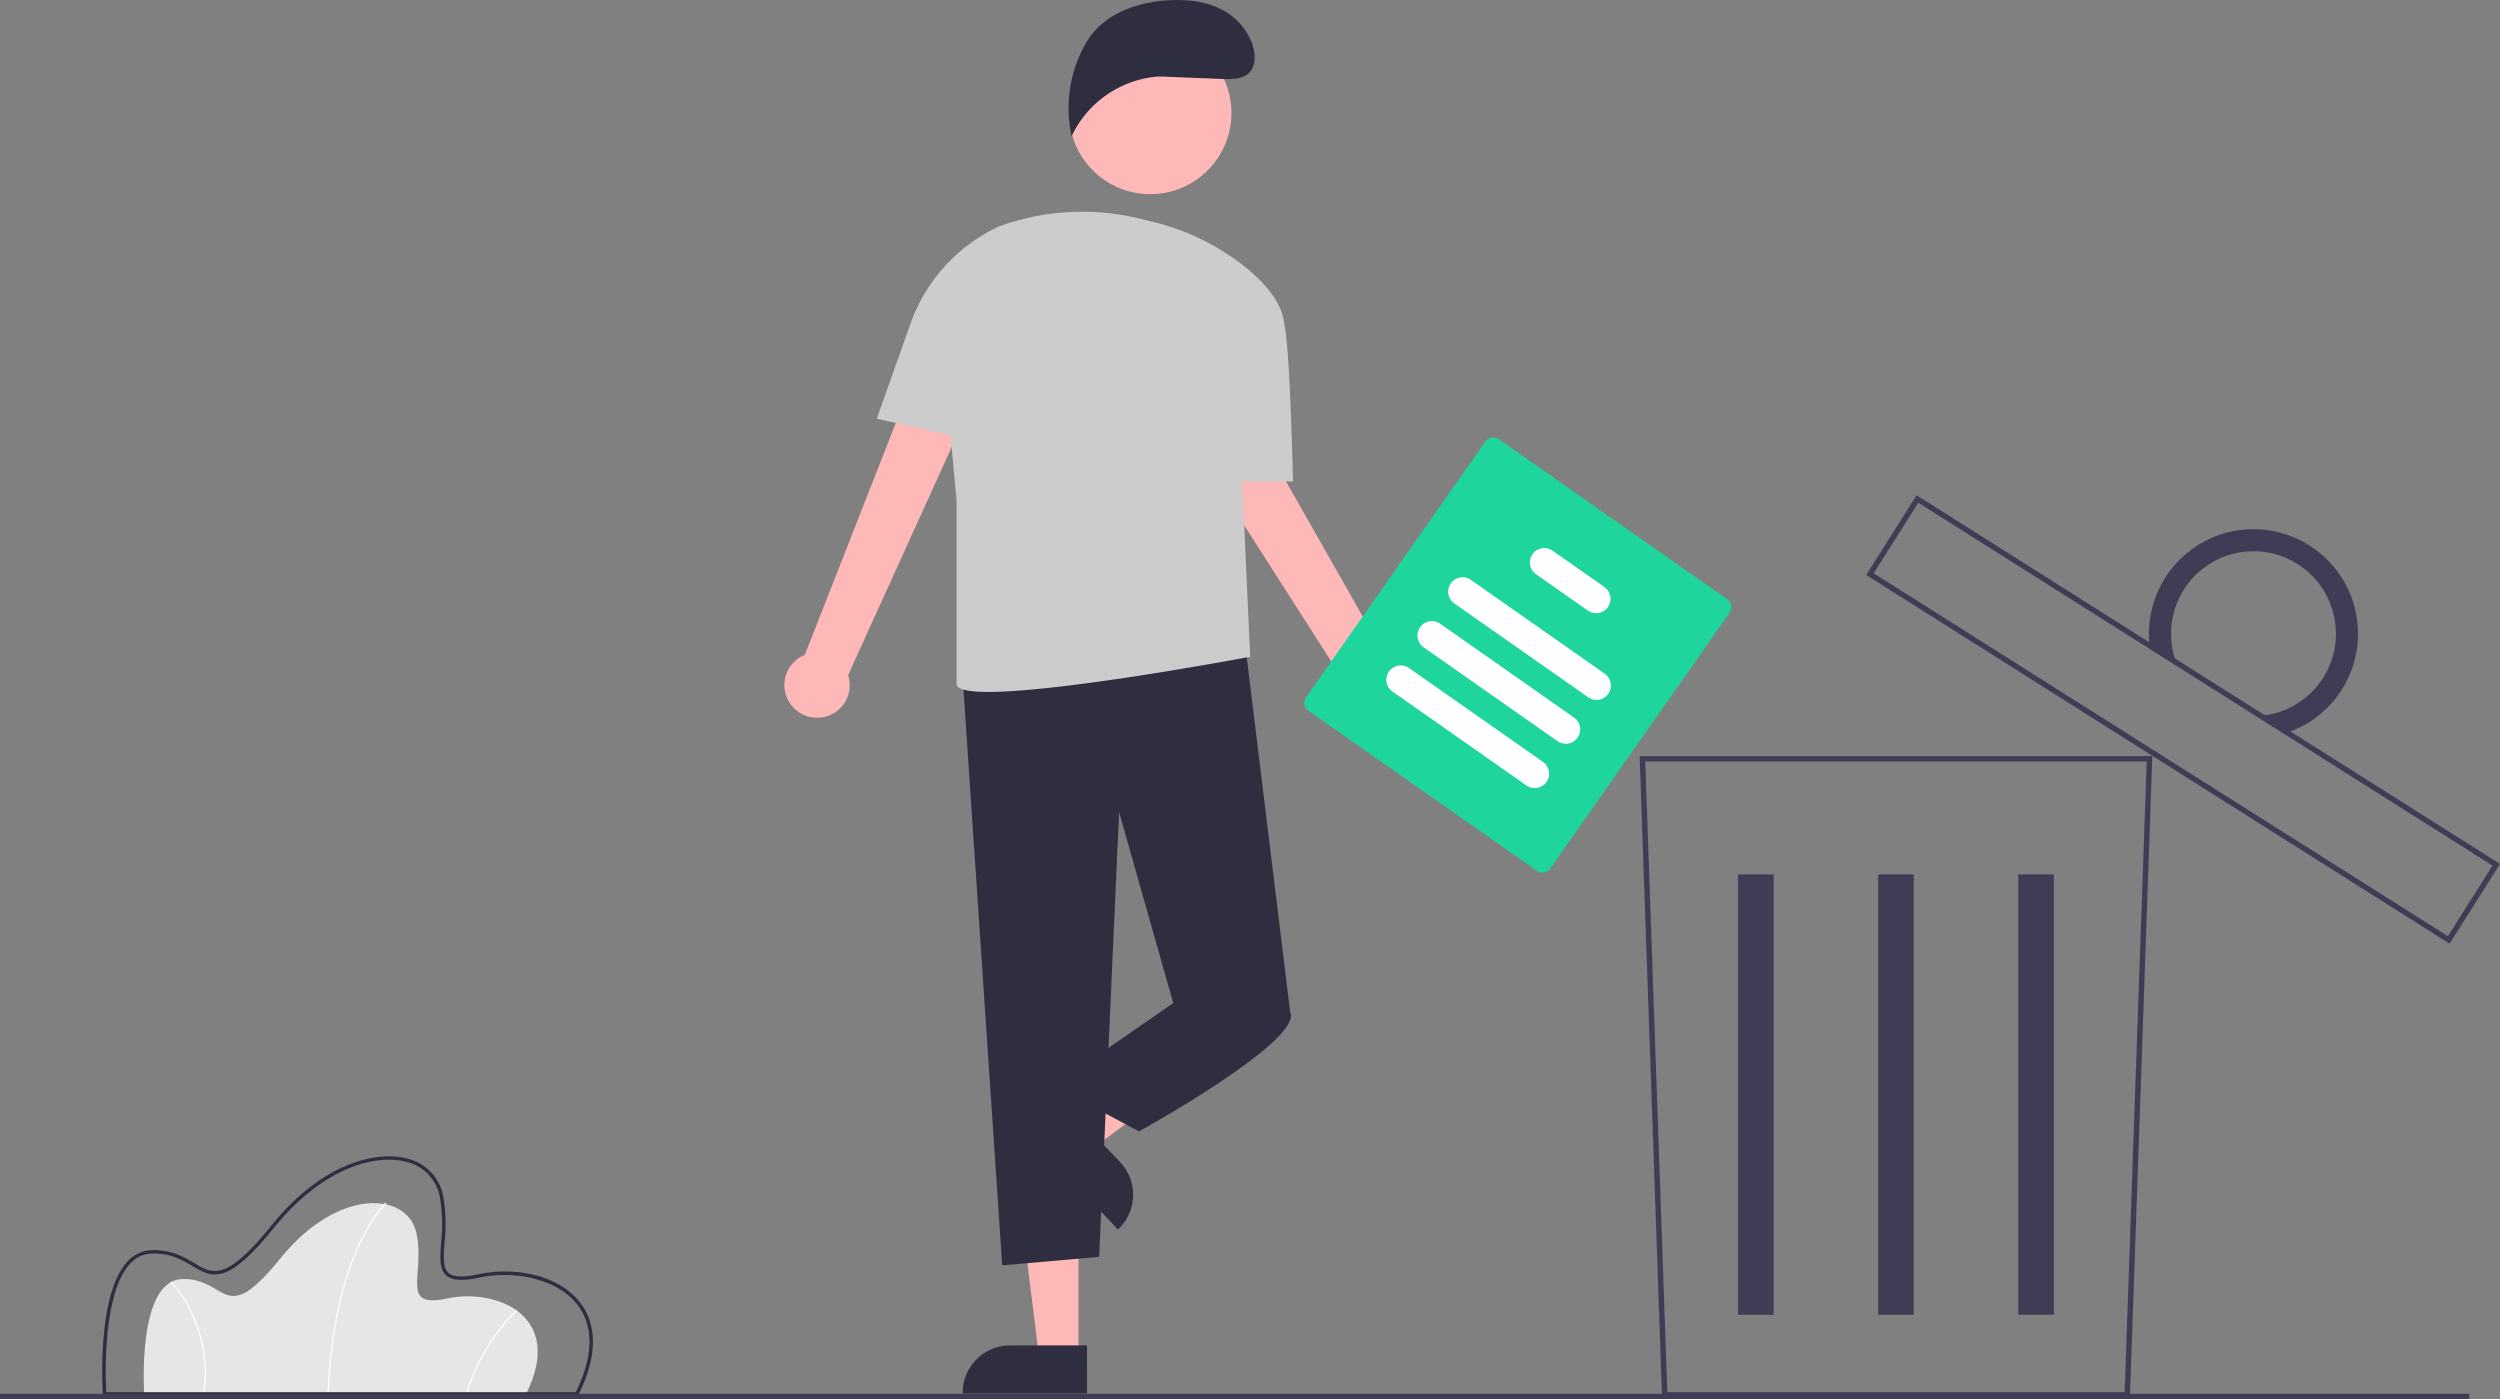 <svg xmlns="http://www.w3.org/2000/svg" width="578" height="323.502" viewBox="0 0 578 323.502">
  <rect x="0" y="0" width="578" height="323.502" fill="#808080" stroke="none"/>
  <g id="undraw_throw_away_re_x60k" transform="translate(0 0)">
    <path id="Path_1" data-name="Path 1" d="M281.164,679.459h-88.3s-1.79-26.253,8.8-26.551,9.4,11.635,22.673-4.773,29.385-15.513,31.473-5.817-4.027,17.452,7.16,15.065S290.262,661.262,281.164,679.459Z" transform="translate(-159.523 -357.19)" fill="#e6e6e6"/>
    <path id="Path_2" data-name="Path 2" d="M260.677,679.375l-.3-.012c.7-17.284,4.315-28.388,7.23-34.662,3.164-6.811,6.213-9.568,6.244-9.595l.2.223c-.03.027-3.044,2.756-6.183,9.521C264.97,651.1,261.37,662.156,260.677,679.375Z" transform="translate(-184.679 -357.099)" fill="#fff"/>
    <path id="Path_3" data-name="Path 3" d="M311.57,694.119l-.286-.084a46.276,46.276,0,0,1,11.651-19.383l.2.221A45.962,45.962,0,0,0,311.57,694.119Z" transform="translate(-203.613 -371.808)" fill="#fff"/>
    <path id="Path_4" data-name="Path 4" d="M210.437,690.23l-.3-.041a32.491,32.491,0,0,0-2.922-18.991,26.147,26.147,0,0,0-4.61-6.73l.207-.215a26.474,26.474,0,0,1,4.673,6.813A32.788,32.788,0,0,1,210.437,690.23Z" transform="translate(-163.192 -367.94)" fill="#fff"/>
    <path id="Path_5" data-name="Path 5" d="M287.469,673.452H177.657l-.025-.372c-.063-.925-1.464-22.753,5.609-30.542a7.746,7.746,0,0,1,5.661-2.716c4.61-.131,7.507,1.6,9.844,2.981,4.4,2.613,7.314,4.339,17.893-8.736,11.46-14.164,23.826-17.212,30.934-15.518a11.033,11.033,0,0,1,8.685,8.491,37.6,37.6,0,0,1,.373,10.975c-.241,3.29-.43,5.889.921,7.067,1.13.983,3.38,1.072,7.085.281,7.537-1.608,18.055-.232,23.334,6.589,2.84,3.67,5.078,10.34-.391,21.278Zm-109.063-.8H286.975c4.075-8.268,4.2-15.254.365-20.212-4.843-6.257-15-7.9-22.536-6.3-4.026.859-6.425.717-7.776-.46-1.652-1.439-1.45-4.214-1.193-7.725a37.024,37.024,0,0,0-.357-10.749,10.261,10.261,0,0,0-8.09-7.883c-6.882-1.642-18.9,1.367-30.128,15.243-11.012,13.611-14.33,11.644-18.921,8.918-2.366-1.4-5.051-2.994-9.415-2.87a6.977,6.977,0,0,0-5.092,2.455c-6.355,7-5.58,26.628-5.424,29.579Z" transform="translate(-153.845 -350.783)" fill="#2f2e41"/>
    <path id="Path_8" data-name="Path 8" d="M856.782,619.09H748.621l-.021-.606-5.164-147.706H861.967Zm-106.947-1.256H855.569l5.1-145.8H744.736Z" transform="translate(-364.351 -295.978)" fill="#3f3d56"/>
    <g id="Group_1" data-name="Group 1" transform="translate(401.845 202.168)">
      <rect id="Rectangle_17" data-name="Rectangle 17" width="8.227" height="101.806" fill="#3f3d56"/>
      <rect id="Rectangle_18" data-name="Rectangle 18" width="8.227" height="101.806" transform="translate(32.392)" fill="#3f3d56"/>
      <rect id="Rectangle_19" data-name="Rectangle 19" width="8.227" height="101.806" transform="translate(64.785)" fill="#3f3d56"/>
    </g>
    <path id="Path_214" data-name="Path 214" d="M961.72,478.438l-.531-.335L826.838,393.2l11.654-18.441.531.335L973.372,460ZM828.573,392.81l132.756,83.9,10.311-16.317-132.755-83.9Z" transform="translate(-395.372 -260.264)" fill="#3f3d56"/>
    <path id="Path_10" data-name="Path 10" d="M968,391.009a24.154,24.154,0,0,0-36.816,23.91l6.406,4.048a19.058,19.058,0,1,1,18.2,11.507l6.406,4.048A24.154,24.154,0,0,0,968,391.009Z" transform="translate(-434.086 -264.915)" fill="#3f3d56"/>
    <rect id="Rectangle_21" data-name="Rectangle 21" width="570.9" height="1.256" transform="translate(0 322.246)" fill="#3f3d56"/>
    <g id="Group_6" data-name="Group 6" transform="translate(181.349 0)">
      <path id="Path_111" data-name="Path 111" d="M528.89,671h-9.147l-4.354-35.28h13.5Z" transform="translate(-460.878 -357.328)" fill="#feb8b8"/>
      <path id="Path_112" data-name="Path 112" d="M494.234,698.841h28.747V687.734H505.187a10.953,10.953,0,0,0-10.953,10.953h0Z" transform="translate(-453.01 -376.673)" fill="#2f2e41"/>
      <path id="Path_113" data-name="Path 113" d="M531.766,590.44l6.309,6.623,28.546-21.182-9.311-9.774Z" transform="translate(-466.97 -331.434)" fill="#feb8b8"/>
      <path id="Path_114" data-name="Path 114" d="M540.128,612.6,527.85,599.715l-8.041,7.664,19.835,20.812.111-.106A10.954,10.954,0,0,0,540.128,612.6Z" transform="translate(-462.522 -343.935)" fill="#2f2e41"/>
      <path id="Path_115" data-name="Path 115" d="M429.726,390.278a7.5,7.5,0,0,1,3.589-10.928l35.911-91.524,14,8.381-39.893,87.8a7.543,7.543,0,0,1-13.606,6.269Z" transform="translate(-428.596 -227.929)" fill="#feb8b8"/>
      <path id="Path_116" data-name="Path 116" d="M612.063,403.032a7.5,7.5,0,0,1-6.737-9.327l-52.979-82.821,15-6.406,47.629,83.86a7.543,7.543,0,0,1-2.918,14.7Z" transform="translate(-474.625 -234.123)" fill="#feb8b8"/>
      <path id="Path_117" data-name="Path 117" d="M493.853,432.457l9.377,139.373,22.41-1.977,4.614-102.826,12.523,44.161,27.024,1.977-10.7-87.3Z" transform="translate(-452.868 -279.272)" fill="#2f2e41"/>
      <path id="Path_118" data-name="Path 118" d="M559.313,551.224l-3.957,6.591-27.68,19.114,19.774,10.546s38.229-21.092,34.934-27.683Z" transform="translate(-465.448 -325.899)" fill="#2f2e41"/>
      <path id="Path_119" data-name="Path 119" d="M462.607,318.242l7.8-21.982a39.25,39.25,0,0,1,20.306-22.4h0a56.165,56.165,0,0,1,32.963-1.8l2.839.7a54.87,54.87,0,0,1,20.806,10.049c4.807,3.79,9.132,8.588,9.517,13.749a.159.159,0,0,0,.01.032c1.331,5.836,1.99,36.155,1.99,36.155H547.094l1.858,40.866-.15-.3s-67.739,12.819-67.739,6.228V337.356l-1.389-15.274Z" transform="translate(-441.246 -221.446)" fill="#ccc"/>
      <circle id="Ellipse_12" data-name="Ellipse 12" cx="18.772" cy="18.772" r="18.772" transform="translate(65.817 7.351)" fill="#feb8b8"/>
      <path id="Path_120" data-name="Path 120" d="M554.923,210.16l14.576.584c1.834-.006,3.836-.07,5.233-1.256,2.1-1.789,1.752-5.166.625-7.688-3.14-7.023-10.145-9.539-17.837-9.332s-15.752,2.814-19.894,9.3a30.207,30.207,0,0,0-3.7,22.2,24.2,24.2,0,0,1,19.789-13.8Z" transform="translate(-467.522 -192.456)" fill="#2f2e41"/>
    </g>
    <g id="Group_4" data-name="Group 4" transform="translate(301.585 101.149)">
      <path id="Path_81" data-name="Path 81" d="M673.757,453.679,621,416.7a2.266,2.266,0,0,1-.554-3.15l41.409-59.082a2.266,2.266,0,0,1,3.15-.554l52.757,36.975a2.266,2.266,0,0,1,.554,3.15l-41.407,59.081A2.266,2.266,0,0,1,673.757,453.679Z" transform="translate(-620.038 -353.509)" fill="#1fd59e"/>
      <path id="Path_82" data-name="Path 82" d="M705.288,432.685l-30.957-21.7a3.329,3.329,0,0,1,3.821-5.452l30.957,21.7a3.329,3.329,0,1,1-3.821,5.452Z" transform="translate(-639.704 -372.636)" fill="#fff"/>
      <path id="Path_83" data-name="Path 83" d="M693.976,448.826l-30.957-21.7a3.329,3.329,0,0,1,3.821-5.452l30.957,21.7a3.329,3.329,0,1,1-3.821,5.452Z" transform="translate(-635.497 -378.64)" fill="#fff"/>
      <path id="Path_84" data-name="Path 84" d="M682.542,465.141l-30.957-21.7a3.329,3.329,0,0,1,3.821-5.452l30.957,21.7a3.329,3.329,0,1,1-3.821,5.452Z" transform="translate(-631.244 -384.708)" fill="#fff"/>
      <path id="Path_85" data-name="Path 85" d="M716.383,408.627l-11.991-8.4a3.329,3.329,0,0,1,3.821-5.452l11.99,8.4a3.329,3.329,0,1,1-3.821,5.452Z" transform="translate(-650.885 -368.632)" fill="#fff"/>
    </g>
  </g>
</svg>
